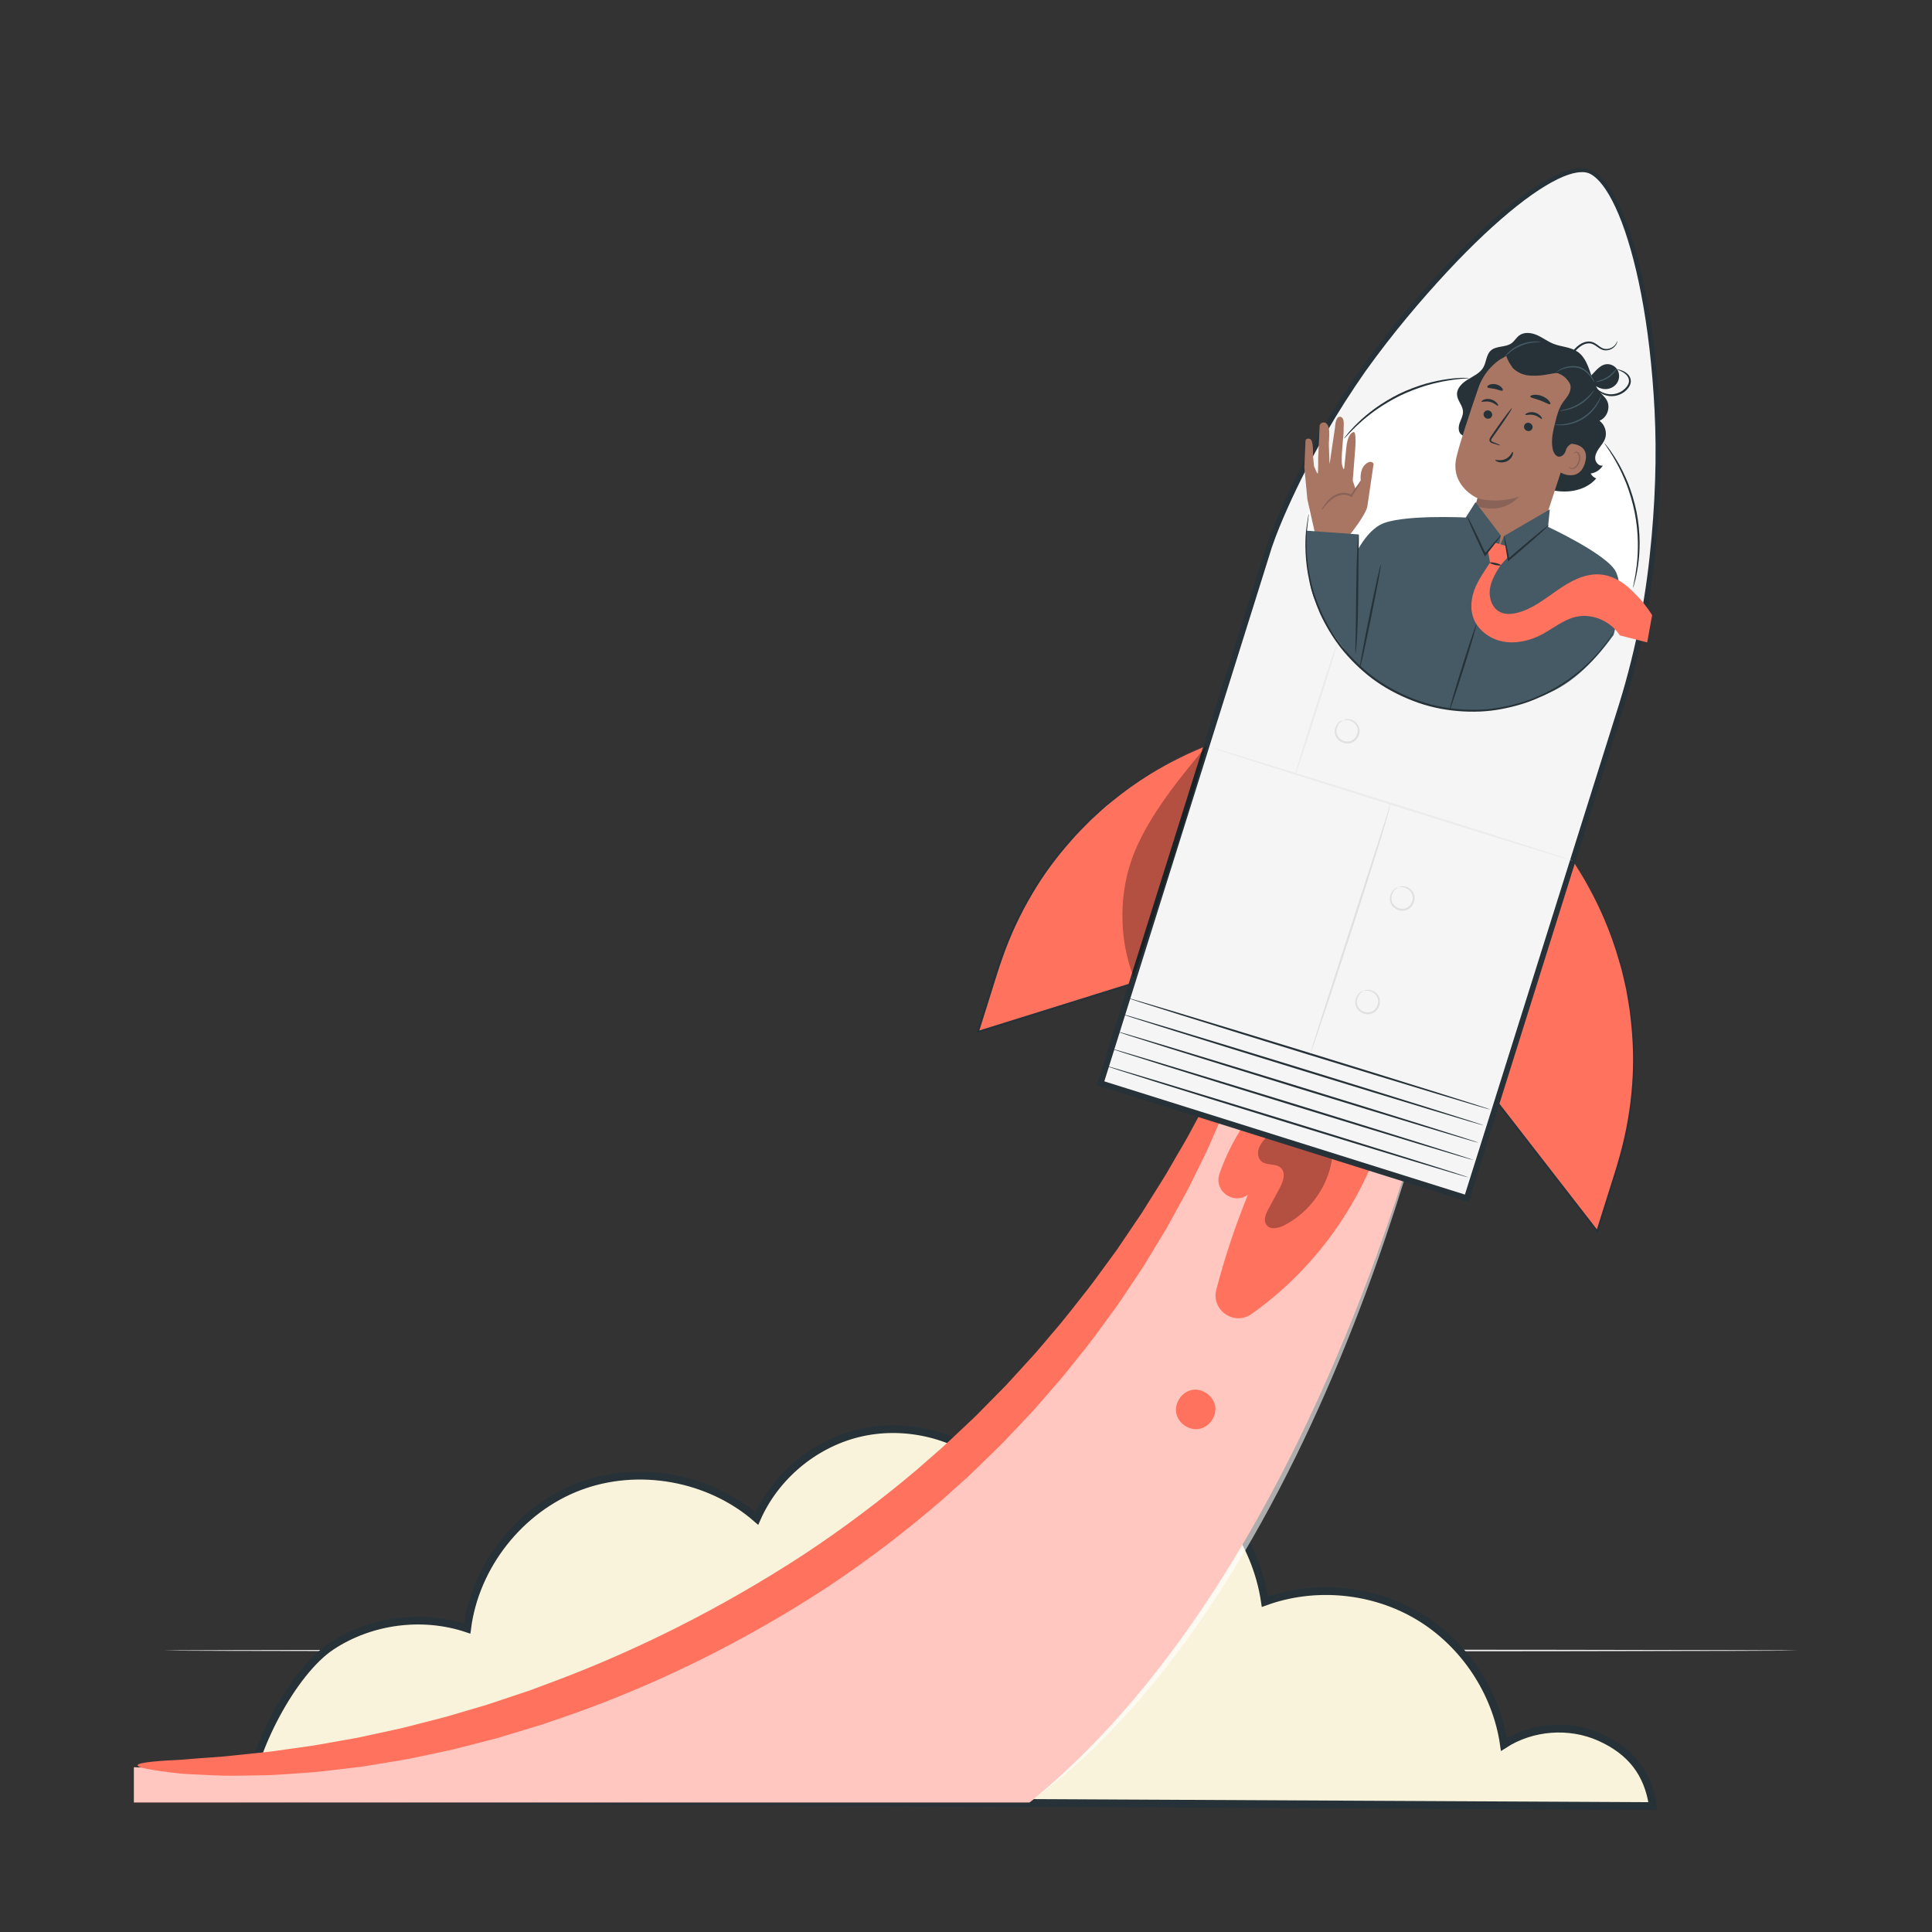 <?xml version="1.0" encoding="utf-8"?>
<!-- Generator: Adobe Illustrator 24.3.0, SVG Export Plug-In . SVG Version: 6.00 Build 0)  -->
<svg version="1.1" xmlns="http://www.w3.org/2000/svg" xmlns:xlink="http://www.w3.org/1999/xlink" x="0px" y="0px"
	 viewBox="0 0 500 500" style="enable-background:new 0 0 500 500;" xml:space="preserve">
<rect x="0" y="0" width="500" height="500" fill="#333333" stroke="none"/>
<g id="Background_Complete">
	<g>
		<g>
			<path style="fill:#EBEBEB;" d="M465.35,427.15c0,0.14-94.7,0.26-211.5,0.26c-116.84,0-211.52-0.12-211.52-0.26
				c0-0.14,94.68-0.26,211.52-0.26C370.64,426.89,465.35,427.01,465.35,427.15z"/>
		</g>
	</g>
	<g>
		<path style="fill:#F9F3DC;stroke:#263238;stroke-width:2;stroke-miterlimit:10;" d="M414.12,449.63
			c-7.91-3.58-17.62-2.86-24.91,1.86c-1.96-13.61-10.32-26.16-22.12-33.21c-11.8-7.05-26.81-8.47-39.73-3.75
			c-2.29-15.57-12.52-29.76-26.56-36.85c-14.05-7.09-31.53-6.9-45.42,0.49c-9.25-7.31-21.96-10.05-33.4-7.2
			c-11.44,2.85-21.38,11.23-26.12,22.03c-12.33-10.77-30.71-14.07-46.02-8.26c-15.3,5.81-26.87,20.48-28.94,36.72
			c-11.57-3.89-24.9-2.16-35.09,4.56c-10.19,6.72-20.79,27.39-21.77,39.56l363.73,1.83C426.51,458.83,422.03,453.21,414.12,449.63z"
			/>
	</g>
</g>
<g id="Background_Simple" style="display:none;">
	<g style="display:inline;">
		<path style="fill:#EBEBEB;" d="M418.46,171.85l-2.07-3.4c-17.41-28.69-48.89-45.98-82.07-43.89c-4.27,0.27-8.51,0.85-12.7,1.74
			c-30.17,6.46-56.43,29.28-67.31,58.5c-6.4,17.19-8.19,36.97-20.33,50.62c-15.81,17.75-42.64,18.31-66.24,17.58
			c-23.59-0.74-50.45-0.11-66.18,17.72c-9.85,11.16-12.98,27.04-12.19,41.99c2.1,39.58,29.68,74.97,64.76,92.56
			s76.37,19.17,114.76,11.43c53.78-10.84,104.92-40.61,135.66-86.59C435.28,284.12,443.06,221.48,418.46,171.85z"/>
	</g>
	<circle style="display:inline;fill:#EBEBEB;" cx="179.71" cy="113.53" r="41.92"/>
</g>
<g id="Character">
	<g>
		<g>
			<g>
				<path style="fill:#FF725E;" d="M34.66,457.36c65.32,2.86,131.41-15.56,185.83-51.8s85.76-96.09,108.31-157.46l45.63,15.66
					c0,0-28.93,138.65-107.99,202.7H34.66V457.36z"/>
			</g>
			<g style="opacity:0.6;">
				<g>
					<path style="fill:#FFFFFF;" d="M34.66,457.36c65.32,2.86,131.41-15.56,185.83-51.8s85.76-96.09,108.31-157.46l45.63,15.66
						c0,0-28.93,144.97-107.99,202.7H34.66V457.36z"/>
				</g>
			</g>
		</g>
		<g>
			<g>
				<path style="fill:#FF725E;" d="M323.64,264.35c0.34,0.12,0.2,1.45-0.38,3.88c-0.29,1.21-0.69,2.7-1.19,4.45
					c-0.26,0.87-0.54,1.81-0.83,2.82c-0.32,1-0.71,2.04-1.1,3.15c-0.8,2.22-1.71,4.69-2.72,7.38c-1.07,2.67-2.34,5.53-3.67,8.61
					c-1.28,3.11-2.96,6.29-4.62,9.73c-1.62,3.46-3.64,6.95-5.67,10.68c-0.51,0.93-1.03,1.87-1.55,2.82
					c-0.56,0.93-1.13,1.87-1.7,2.82c-1.15,1.9-2.33,3.84-3.54,5.81c-0.3,0.49-0.61,0.99-0.91,1.49c-0.32,0.49-0.65,0.98-0.98,1.47
					c-0.66,0.98-1.32,1.97-1.99,2.98c-1.35,1.99-2.67,4.07-4.13,6.09c-2.97,4.01-5.91,8.27-9.31,12.37c-1.68,2.07-3.31,4.23-5.1,6.3
					c-1.8,2.07-3.62,4.16-5.46,6.29l-1.39,1.59l-1.46,1.55c-0.98,1.04-1.96,2.08-2.95,3.12c-0.99,1.05-1.99,2.1-2.99,3.16
					c-1,1.06-2.08,2.05-3.12,3.09c-2.12,2.05-4.22,4.16-6.42,6.21c-2.24,2.01-4.5,4.03-6.78,6.08c-9.27,8.01-19.37,15.74-30.23,22.9
					c-21.77,14.17-44.21,24.95-65.39,32.44c-2.66,0.92-5.28,1.82-7.87,2.71c-2.62,0.79-5.2,1.58-7.75,2.35
					c-1.27,0.38-2.54,0.76-3.79,1.14c-1.27,0.33-2.53,0.65-3.78,0.98c-2.5,0.64-4.96,1.27-7.38,1.89c-2.43,0.55-4.84,1.04-7.2,1.55
					c-2.36,0.48-4.66,1.03-6.95,1.37c-2.29,0.38-4.52,0.75-6.72,1.11c-1.1,0.17-2.17,0.38-3.25,0.51c-1.08,0.13-2.14,0.26-3.2,0.39
					c-4.21,0.49-8.21,1.04-12.03,1.23c-3.81,0.24-7.39,0.6-10.76,0.59c-3.37,0.05-6.49,0.14-9.37,0.1c-2.88-0.1-5.51-0.22-7.87-0.34
					c-1.18-0.07-2.29-0.11-3.34-0.2c-1.04-0.12-2.02-0.23-2.92-0.34c-1.81-0.22-3.33-0.44-4.56-0.65c-2.46-0.42-3.73-0.81-3.71-1.17
					c0.02-0.36,1.33-0.67,3.8-0.93c1.23-0.13,2.75-0.25,4.55-0.35c0.9-0.05,1.86-0.1,2.89-0.15c1.03-0.09,2.13-0.18,3.29-0.27
					c2.32-0.19,4.9-0.38,7.71-0.57c2.81-0.25,5.86-0.63,9.13-0.95c3.28-0.26,6.75-0.88,10.44-1.36c3.7-0.44,7.56-1.22,11.63-1.93
					c1.02-0.18,2.04-0.36,3.09-0.54c1.04-0.19,2.08-0.44,3.14-0.67c2.11-0.46,4.27-0.92,6.47-1.4c2.21-0.43,4.42-1.07,6.7-1.63
					c2.27-0.58,4.57-1.18,6.92-1.78c2.33-0.69,4.69-1.38,7.1-2.09c1.2-0.35,2.41-0.71,3.63-1.07c1.21-0.4,2.42-0.81,3.65-1.22
					c2.45-0.82,4.93-1.65,7.45-2.49c2.49-0.93,5.01-1.87,7.56-2.83c20.37-7.74,41.95-18.44,63.01-32.15
					c10.47-6.9,20.24-14.29,29.28-21.92c2.23-1.95,4.44-3.87,6.62-5.78c2.15-1.95,4.21-3.95,6.3-5.9c1.03-0.99,2.09-1.92,3.07-2.93
					c0.99-1,1.97-2,2.95-3c0.98-0.99,1.95-1.98,2.92-2.96l1.45-1.47l1.38-1.51c1.84-2.01,3.65-3.99,5.44-5.95
					c1.79-1.96,3.43-4,5.11-5.96c3.41-3.88,6.4-7.91,9.43-11.69c1.49-1.91,2.85-3.87,4.25-5.75c0.69-0.94,1.38-1.88,2.06-2.81
					c0.34-0.46,0.68-0.92,1.01-1.38c0.32-0.47,0.64-0.94,0.95-1.41c1.26-1.87,2.5-3.69,3.71-5.48c0.61-0.9,1.21-1.78,1.8-2.66
					c0.56-0.9,1.11-1.78,1.66-2.66c2.18-3.51,4.36-6.8,6.17-10.06c1.84-3.24,3.72-6.23,5.22-9.16c1.57-2.9,3.02-5.6,4.37-8.09
					c1.26-2.53,2.43-4.83,3.5-6.9c0.54-1.03,1.05-2.01,1.52-2.93c0.45-0.93,0.88-1.8,1.27-2.6c0.8-1.61,1.5-2.97,2.11-4.05
					C322.5,265.31,323.3,264.23,323.64,264.35z"/>
			</g>
		</g>
		<g>
			<path style="fill:#FF725E;" d="M326.16,285.68c-4.68,5.25-8.28,11.46-10.56,18.12c-1.49,4.35,3.48,8.07,7.27,5.45l0.1-0.07
				c-3.26,7.99-6,16.2-8.18,24.55c-1.4,5.33,4.6,9.51,9.1,6.33c17.64-12.48,30.68-31.48,35.58-52.55L326.16,285.68z"/>
		</g>
		<g style="opacity:0.3;">
			<g>
				<path d="M327.75,294.26c-0.79,0.91-1.6,1.84-1.98,2.98c-0.38,1.14-0.22,2.55,0.69,3.32c1.37,1.16,3.72,0.46,5.03,1.69
					c1.39,1.31,0.56,3.61-0.34,5.29c-0.96,1.78-1.92,3.55-2.88,5.33c-0.71,1.31-1.39,2.99-0.48,4.17c1,1.3,3.06,0.84,4.53,0.09
					c6.79-3.44,11.66-10.42,12.53-17.98L327.75,294.26z"/>
			</g>
		</g>
		<g>
			<g>
				<g>
					<path style="fill:#FF725E;" d="M407.05,222.75c0.04,0.06,0.13,0.19,0.27,0.4c15.54,23.2,19.67,52.21,11.3,78.85l-5.25,16.71
						l-25.94-33.48L407.05,222.75z"/>
				</g>
				<g>
					<g>
						<path style="fill:#263238;" d="M407.05,222.75c0,0.01-0.03,0.11-0.09,0.32c-0.07,0.22-0.16,0.52-0.27,0.9
							c-0.25,0.81-0.61,1.97-1.07,3.46c-0.94,3.03-2.29,7.42-4,12.95c-3.43,11.04-8.28,26.64-13.96,44.92l-0.04-0.22
							c7.29,9.39,15.29,19.7,23.66,30.5c0.79,1.01,1.57,2.02,2.3,2.96l-0.45,0.08c1.05-3.33,2.08-6.61,3.1-9.85
							c1-3.24,2.08-6.41,2.93-9.57c1.77-6.3,2.81-12.54,3.24-18.52c0.46-5.98,0.22-11.7-0.38-16.98c-0.24-2.65-0.76-5.17-1.16-7.61
							c-0.56-2.4-1.01-4.73-1.69-6.89c-2.45-8.71-5.65-15.34-8.1-19.73c-1.16-2.24-2.28-3.85-2.95-5
							C407.49,223.47,407.2,223,407.05,222.75c0,0,0.1,0.12,0.31,0.41c0.2,0.3,0.47,0.72,0.83,1.26c0.7,1.13,1.85,2.73,3.03,4.96
							c2.51,4.37,5.77,11,8.28,19.73c0.69,2.16,1.15,4.5,1.73,6.91c0.42,2.44,0.95,4.97,1.2,7.64c0.63,5.31,0.89,11.05,0.44,17.06
							c-0.42,6.01-1.45,12.29-3.22,18.63c-0.85,3.18-1.93,6.34-2.92,9.58c-1.02,3.24-2.05,6.52-3.09,9.85l-0.15,0.47l-0.3-0.39
							c-0.73-0.94-1.51-1.95-2.3-2.96c-8.37-10.81-16.36-21.13-23.63-30.53l-0.08-0.1l0.04-0.12c5.82-18.33,10.78-33.97,14.29-45.04
							c1.75-5.48,3.14-9.83,4.09-12.83c0.47-1.47,0.83-2.6,1.09-3.39c0.12-0.37,0.21-0.65,0.28-0.86
							C407.01,222.83,407.05,222.74,407.05,222.75z"/>
					</g>
				</g>
			</g>
			<g>
				<g>
					<path style="fill:#FF725E;" d="M312.28,192.98c-0.07,0.02-0.21,0.08-0.44,0.17c-25.66,10.01-45.36,31.16-53.61,57.44
						l-5.18,16.48l39.87-12.46L312.28,192.98z"/>
				</g>
				<g>
					<g>
						<path style="fill:#263238;" d="M312.28,192.98c0,0-0.02,0.09-0.08,0.28c-0.06,0.21-0.15,0.49-0.26,0.86
							c-0.24,0.78-0.59,1.91-1.03,3.36c-0.92,2.97-2.25,7.27-3.92,12.69c-3.4,10.94-8.2,26.4-13.83,44.52l-0.04,0.12l-0.12,0.04
							c-11.19,3.5-23.47,7.35-36.34,11.38c-1.21,0.38-2.41,0.75-3.53,1.1l-0.48,0.15l0.15-0.47c1.03-3.28,2.05-6.52,3.05-9.72
							c1.03-3.19,1.94-6.35,3.04-9.4c2.13-6.13,4.85-11.79,7.9-16.89c3.03-5.12,6.47-9.62,9.98-13.56c1.7-2.02,3.56-3.76,5.28-5.5
							c1.83-1.63,3.51-3.26,5.29-4.62c6.95-5.65,13.33-9.17,17.83-11.3c2.22-1.14,4.05-1.78,5.25-2.3c0.59-0.24,1.05-0.42,1.38-0.56
							C312.13,193.02,312.28,192.98,312.28,192.98c-0.27,0.12-0.77,0.34-1.82,0.81c-1.19,0.55-3,1.22-5.2,2.38
							c-4.46,2.18-10.79,5.73-17.68,11.4c-1.77,1.36-3.44,3-5.25,4.63c-1.7,1.74-3.54,3.49-5.23,5.5
							c-3.47,3.93-6.89,8.42-9.89,13.53c-3.02,5.08-5.71,10.72-7.82,16.82c-1.09,3.03-2.01,6.21-3.03,9.39
							c-1,3.19-2.02,6.43-3.05,9.72l-0.33-0.33c1.12-0.35,2.32-0.72,3.53-1.1c12.87-4.01,25.16-7.85,36.35-11.34l-0.16,0.16
							c5.71-18,10.59-33.35,14.04-44.23c1.73-5.44,3.11-9.75,4.06-12.73c0.47-1.47,0.84-2.61,1.09-3.41
							c0.12-0.38,0.22-0.67,0.29-0.88C312.23,193.09,312.27,192.99,312.28,192.98z"/>
					</g>
				</g>
			</g>
			<g>
				<g>
					<path style="fill:#F5F5F5;" d="M411.04,44.25c-7.5-2.36-27.38,12.71-50.37,41.08c-22.63,27.93-32.05,55.59-32.05,55.59
						l-43.79,139.43l36.74,11.54l21.29,6.69l36.74,11.54l39.74-126.53c3.88-12.36,6.63-25.06,8.09-37.94
						c1.26-11.07,2.15-24.77,1.45-38.9C427.07,70.43,418.55,46.61,411.04,44.25"/>
				</g>
				<g>
					<g>
						<path style="fill:none;stroke:#263238;stroke-miterlimit:10;" d="M411.04,44.25c0,0,0.11,0.04,0.33,0.12
							c0.11,0.04,0.24,0.1,0.4,0.16c0.15,0.09,0.33,0.18,0.53,0.3c0.79,0.47,1.85,1.38,2.95,2.8c2.21,2.85,4.58,7.68,6.65,14.22
							c2.09,6.54,3.92,14.78,5.25,24.49c0.67,4.86,1.21,10.08,1.59,15.64c0.4,5.56,0.61,11.47,0.53,17.68
							c-0.07,6.21-0.4,12.73-1,19.51c-0.6,6.78-1.48,13.83-2.86,21.06c-1.38,7.23-3.18,14.65-5.5,22.18
							c-2.35,7.51-4.78,15.25-7.27,23.21c-9.98,31.82-21.05,67.09-32.81,104.57l-0.08,0.25l-0.25-0.08
							c-15.21-4.78-31.15-9.78-47.38-14.88c-16.23-5.1-32.18-10.11-47.39-14.89l-0.25-0.08l0.08-0.25
							c11.78-37.48,22.87-72.75,32.87-104.58c2.5-7.95,4.94-15.69,7.3-23.2c1.18-3.75,2.34-7.45,3.49-11.08
							c1.23-3.62,2.7-7.07,4.2-10.43c6.05-13.43,13.09-25.2,20.22-35.36c7.25-10.09,14.56-18.6,21.24-25.77
							c6.7-7.16,12.88-12.89,18.28-17.12c5.39-4.24,10.04-6.94,13.47-8.07c1.71-0.56,3.1-0.71,4.01-0.66
							c0.23,0.02,0.43,0.04,0.6,0.06c0.17,0.04,0.31,0.07,0.42,0.1C410.93,44.22,411.04,44.25,411.04,44.25s-0.12-0.02-0.34-0.07
							c-0.12-0.02-0.26-0.05-0.42-0.09c-0.17-0.01-0.37-0.03-0.6-0.04c-0.91-0.04-2.28,0.12-3.98,0.7
							c-3.4,1.15-8.02,3.87-13.38,8.13c-5.37,4.25-11.53,10-18.2,17.16c-6.65,7.18-13.94,15.69-21.16,25.78
							c-7.11,10.16-14.11,21.92-20.13,35.33c-1.49,3.35-2.96,6.81-4.17,10.4c-1.14,3.63-2.3,7.33-3.47,11.08
							c-2.35,7.51-4.78,15.25-7.28,23.2c-9.99,31.83-21.05,67.1-32.82,104.59l-0.17-0.32c15.21,4.78,31.16,9.78,47.39,14.88
							c16.23,5.1,32.17,10.11,47.38,14.88l-0.32,0.17c11.78-37.47,22.87-72.74,32.87-104.55c2.5-7.95,4.93-15.69,7.29-23.2
							c2.32-7.51,4.13-14.91,5.51-22.13c1.39-7.22,2.27-14.25,2.88-21.02c0.61-6.77,0.95-13.27,1.03-19.48
							c0.08-6.2-0.11-12.1-0.5-17.66c-0.37-5.56-0.9-10.78-1.55-15.63c-1.3-9.7-3.11-17.94-5.16-24.47
							c-2.03-6.54-4.37-11.37-6.55-14.22c-1.08-1.43-2.13-2.33-2.9-2.82c-0.2-0.12-0.37-0.22-0.52-0.3
							c-0.16-0.07-0.29-0.12-0.4-0.17C411.15,44.31,411.04,44.25,411.04,44.25z"/>
					</g>
				</g>
			</g>
			<g>
				<g>
					<g>
						
							<ellipse transform="matrix(0.88 -0.474 0.474 0.88 -21.247 197.524)" style="fill:#FFFFFF;" cx="381.06" cy="140.89" rx="43.07" ry="43.07"/>
					</g>
					<g>
						<g>
							<g>
								<g>
									<path style="fill:#263238;" d="M414.81,120.49c-0.96,0.2-1.86-0.73-1.96-1.7c-0.1-0.97,0.38-1.91,0.94-2.71
										c0.56-0.8,1.22-1.55,1.57-2.46c0.63-1.66,0.01-3.71-1.44-4.73c1.98-0.76,2.95-3.4,1.94-5.26c-0.47-0.87-1.27-1.51-1.9-2.27
										c-0.36-0.44-0.66-0.91-0.93-1.41c0.67,0.38,1.37,0.67,2.13,0.74c1.22,0.11,2.5-0.43,3.23-1.42
										c0.73-0.99,0.85-2.41,0.25-3.48c-0.59-1.08-1.9-1.73-3.11-1.51c-1.19,0.22-2.1,1.15-2.92,2.04
										c-0.26,0.27-0.51,0.55-0.77,0.82c-0.84-2.36-1.57-4.75-3.58-6.12c-1.82-1.24-4.2-1.24-6.24-2.05
										c-1.49-0.59-2.78-1.6-4.25-2.25c-1.47-0.64-3.3-0.86-4.59,0.09c-0.76,0.56-1.22,1.45-1.98,2.01
										c-1.57,1.15-4.01,0.6-5.42,1.94c-1.15,1.08-1.1,2.92-1.88,4.3c-0.85,1.5-2.54,2.25-4.01,3.14s-2.94,2.29-2.81,4
										c0.11,1.51,1.45,2.72,1.54,4.23c0.06,1.1-0.55,2.11-0.9,3.16s-0.32,2.43,0.63,2.99l10.7,6.75c3.5,2.9,7.13,5.86,11.47,7.21
										c4.34,1.36,9.62,0.73,12.59-2.72c-0.62-0.22-1.15-0.69-1.44-1.28C412.94,122.38,414.14,121.6,414.81,120.49z"/>
								</g>
							</g>
							<g>
								<g>
									<g>
										<g>
											<g>
												<g>
													<g>
														<g>
															<g>
																<path style="fill:#263238;" d="M404.1,121.14c1.89-2.66,3.78-5.34,5.18-8.28c1.41-2.94,2.32-6.18,2.15-9.44
																	c-0.03-0.49-0.5-3.9-0.98-4c-0.35-0.07-0.35,2.97-0.61,3.2c-2.49,2.27-3.98,5.48-4.73,8.77
																	C404.36,114.68,404.12,117.77,404.1,121.14"/>
															</g>
														</g>
													</g>
												</g>
											</g>
											<g>
												<g>
													<g>
														<g>
															<g>
																<g>
																	<path style="fill:#A97663;" d="M385.37,144.68c8.68,2.96,13.94-8.32,13.94-8.32l8.82-26.99
																		c2.7-7.72,0.46-15.73-7.33-18.22l-0.73-0.19c-7.38-1.89-14.98,2.2-17.46,9.41c-2.31,6.71-4.77,14.14-5.66,17.83
																		c-1.85,7.63,5.45,10.76,5.45,10.76c0.02,0.01-0.5,1.75-1.17,3.95c-1.5,4.95-0.32,10.78,1.67,11.22L385.37,144.68z"
																		/>
																</g>
															</g>
														</g>
													</g>
												</g>
											</g>
											<g>
												<g>
													<g>
														<g>
															<g>
																<g>
																	<g>
																		<path style="fill:#896357;" d="M382.39,128.96c0,0,4.72,1.51,10.65-0.39c0,0-3.83,4.91-11.24,2.28L382.39,128.96z
																			"/>
																	</g>
																</g>
															</g>
														</g>
													</g>
												</g>
											</g>
											<g>
												<g>
													<g>
														<g>
															<g>
																<g>
																	<g>
																		<g>
																			<g>
																				<g>
																					<g>
																						<g>
																							<g>
																								<path style="fill:#263238;" d="M383.99,106.95c-0.17,0.57,0.18,1.18,0.77,1.36
																									c0.59,0.18,1.2-0.12,1.37-0.69c0.17-0.57-0.18-1.18-0.76-1.36C384.77,106.07,384.16,106.38,383.99,106.95z"
																									/>
																							</g>
																						</g>
																					</g>
																				</g>
																			</g>
																		</g>
																	</g>
																</g>
															</g>
														</g>
													</g>
												</g>
											</g>
											<g>
												<g>
													<g>
														<g>
															<g>
																<g>
																	<g>
																		<g>
																			<g>
																				<g>
																					<g>
																						<g>
																							<g>
																								<g>
																									<path style="fill:#263238;" d="M383.42,103.94c0.1,0.18,1.08-0.22,2.24,0.08c1.17,0.29,1.87,1.11,2.04,1
																										c0.08-0.05,0.01-0.34-0.3-0.71c-0.3-0.36-0.86-0.79-1.59-0.97c-0.73-0.18-1.41-0.07-1.83,0.11
																										C383.56,103.64,383.37,103.86,383.42,103.94z"/>
																								</g>
																							</g>
																						</g>
																					</g>
																				</g>
																			</g>
																		</g>
																	</g>
																</g>
															</g>
														</g>
													</g>
												</g>
											</g>
											<g>
												<g>
													<g>
														<g>
															<g>
																<g>
																	<g>
																		<g>
																			<g>
																				<g>
																					<g>
																						<g>
																							<g>
																								<path style="fill:#263238;" d="M394.45,110.15c-0.17,0.57,0.18,1.18,0.77,1.36
																									c0.59,0.19,1.2-0.12,1.37-0.69c0.17-0.57-0.18-1.18-0.77-1.36C395.24,109.27,394.62,109.58,394.45,110.15z"
																									/>
																							</g>
																						</g>
																					</g>
																				</g>
																			</g>
																		</g>
																	</g>
																</g>
															</g>
														</g>
													</g>
												</g>
											</g>
											<g>
												<g>
													<g>
														<g>
															<g>
																<g>
																	<g>
																		<g>
																			<g>
																				<g>
																					<g>
																						<g>
																							<g>
																								<g>
																									<path style="fill:#263238;" d="M394.75,107.35c0.1,0.18,1.08-0.22,2.25,0.08c1.17,0.29,1.87,1.11,2.04,1
																										c0.08-0.05,0.01-0.34-0.3-0.71c-0.3-0.37-0.86-0.79-1.59-0.97c-0.73-0.18-1.41-0.07-1.83,0.11
																										C394.89,107.04,394.7,107.27,394.75,107.35z"/>
																								</g>
																							</g>
																						</g>
																					</g>
																				</g>
																			</g>
																		</g>
																	</g>
																</g>
															</g>
														</g>
													</g>
												</g>
											</g>
											<g>
												<g>
													<g>
														<g>
															<g>
																<g>
																	<g>
																		<g>
																			<g>
																				<g>
																					<g>
																						<g>
																							<g>
																								<path style="fill:#263238;" d="M388.26,115.25c0.02-0.07-0.67-0.38-1.81-0.83
																									c-0.29-0.11-0.56-0.24-0.56-0.46c-0.02-0.23,0.19-0.52,0.43-0.83c0.47-0.65,0.95-1.33,1.46-2.05
																									c2.05-2.92,3.62-5.35,3.5-5.44c-0.12-0.08-1.88,2.22-3.93,5.14c-0.5,0.72-0.98,1.41-1.43,2.07
																									c-0.2,0.31-0.49,0.65-0.45,1.13c0.02,0.24,0.2,0.46,0.38,0.56c0.18,0.11,0.34,0.15,0.49,0.2
																									C387.5,115.12,388.24,115.32,388.26,115.25z"/>
																							</g>
																						</g>
																					</g>
																				</g>
																			</g>
																		</g>
																	</g>
																</g>
															</g>
														</g>
													</g>
												</g>
											</g>
											<g>
												<g>
													<g>
														<g>
															<g>
																<g>
																	<g>
																		<g>
																			<g>
																				<g>
																					<g>
																						<g>
																							<g>
																								<path style="fill:#263238;" d="M391.49,116.94c-0.19-0.06-0.51,1.21-1.83,1.83
																									c-1.31,0.63-2.63,0.14-2.69,0.31c-0.04,0.07,0.24,0.32,0.8,0.49c0.55,0.16,1.42,0.19,2.22-0.19
																									c0.8-0.38,1.28-1.05,1.45-1.56C391.64,117.31,391.58,116.96,391.49,116.94z"/>
																							</g>
																						</g>
																					</g>
																				</g>
																			</g>
																		</g>
																	</g>
																</g>
															</g>
														</g>
													</g>
												</g>
											</g>
											<g>
												<g>
													<g>
														<g>
															<g>
																<g>
																	<g>
																		<g>
																			<g>
																				<path style="fill:#263238;" d="M396.03,102.62c0.03,0.35,1.24,0.5,2.57,1.01c1.34,0.49,2.34,1.17,2.6,0.94
																					c0.12-0.12,0-0.46-0.37-0.89c-0.36-0.42-1-0.89-1.8-1.2c-0.8-0.3-1.59-0.36-2.14-0.29
																					C396.33,102.27,396.02,102.46,396.03,102.62z"/>
																			</g>
																		</g>
																	</g>
																</g>
															</g>
														</g>
													</g>
												</g>
											</g>
											<g>
												<g>
													<g>
														<g>
															<g>
																<g>
																	<g>
																		<g>
																			<g>
																				<path style="fill:#263238;" d="M384.9,100.18c0.14,0.32,1.01,0.25,1.98,0.48c0.98,0.2,1.74,0.64,2,0.41
																					c0.12-0.11,0.06-0.41-0.24-0.76c-0.29-0.34-0.83-0.7-1.5-0.85c-0.67-0.15-1.31-0.06-1.71,0.13
																					C385.03,99.78,384.84,100.03,384.9,100.18z"/>
																			</g>
																		</g>
																	</g>
																</g>
															</g>
														</g>
													</g>
												</g>
											</g>
											<g>
												<g>
													<g>
														<g>
															<g>
																<path style="fill:#A97663;" d="M406.07,114.84c0.14-0.02,5.62-0.21,4.12,4.95c-1.5,5.16-6.37,2.59-6.33,2.44
																	C403.89,122.08,406.07,114.84,406.07,114.84z"/>
															</g>
														</g>
													</g>
												</g>
											</g>
											<g>
												<g>
													<g>
														<g>
															<g>
																<g>
																	<path style="fill:#896357;" d="M406,120.73c0.03-0.01,0.07,0.09,0.2,0.2c0.13,0.11,0.37,0.23,0.67,0.21
																		c0.6-0.04,1.31-0.77,1.61-1.7c0.15-0.47,0.18-0.94,0.12-1.36c-0.05-0.42-0.22-0.76-0.48-0.89
																		c-0.25-0.14-0.5-0.03-0.6,0.09c-0.11,0.12-0.11,0.24-0.14,0.24c-0.02,0.01-0.09-0.12,0.02-0.32
																		c0.05-0.1,0.15-0.2,0.3-0.26c0.15-0.06,0.35-0.06,0.53,0.01c0.39,0.14,0.64,0.61,0.71,1.07
																		c0.09,0.47,0.06,1-0.11,1.53c-0.33,1.03-1.15,1.85-1.96,1.85c-0.39-0.01-0.66-0.21-0.78-0.38
																		C405.97,120.86,405.98,120.73,406,120.73z"/>
																</g>
															</g>
														</g>
													</g>
												</g>
											</g>
											<g>
												<g>
													<g>
														<g>
															<g>
																<path style="fill:#263238;" d="M388.49,92.85c-0.69-0.71,2.61-2.65,4.94-2.97c3.51-0.48,8.49,0.08,11.1,1.74
																	c3.14,2,5.48,4.57,6.26,8.21c0.79,3.64,0.34,7.47-0.83,11.01c-0.36,1.08-0.81,2.18-1.67,2.92
																	c-1.06,0.92-2.65,1.22-3.06,2.81c-0.15,0.58-0.49,1.11-1.01,1.41c-1.24,0.72-2.11-0.57-2.36-1.67
																	c-0.53-2.35,0.07-4.8,0.66-7.13c0.42-1.66,0.86-3.36,1.79-4.79c0.51-0.78,1.16-1.47,1.62-2.28
																	c0.46-0.81,0.73-1.8,0.41-2.68c-0.05-0.14-0.16-0.33-0.29-0.55c-1.07-1.71-3-2.71-5.02-2.61
																	c-3.2,0.16-8.61,0.2-9.6-1.17c-1.43-1.97-1.6-3.03-1.6-3.03L388.49,92.85z"/>
															</g>
														</g>
													</g>
												</g>
											</g>
										</g>
									</g>
									<g>
										<g>
											<g>
												<g>
													<g>
														<path style="fill:#263238;" d="M404.47,90.84c-2.54-1.79-5.77-2.71-8.83-2.13c-1.62,0.31-3.24,1.09-4.12,2.48
															c-0.89,1.39-0.8,3.46,0.49,4.5l0.08,0.09c1.97,1.4,3.49,1.53,5.9,1.43c2.03-0.08,4.01-0.73,6.04-0.8
															c2.16-0.08,4.34,0.51,6.17,1.66C408.9,95.24,407.01,92.64,404.47,90.84z"/>
													</g>
												</g>
											</g>
										</g>
									</g>
								</g>
							</g>
							<g>
								<g>
									<g>
										<path style="fill:#455A64;" d="M412.62,98.97c-0.06,0.03-0.31-0.59-0.97-1.43c-0.33-0.41-0.75-0.89-1.29-1.32
											c-0.54-0.43-1.21-0.83-1.97-1c-1.57-0.33-3.06-0.02-4.03,0.35c-0.99,0.38-1.52,0.79-1.56,0.74
											c-0.01-0.02,0.1-0.14,0.35-0.32c0.24-0.19,0.62-0.42,1.12-0.65c0.99-0.45,2.54-0.82,4.21-0.47
											c0.84,0.19,1.55,0.63,2.1,1.1c0.56,0.47,0.98,0.98,1.29,1.43C412.47,98.29,412.65,98.95,412.62,98.97z"/>
									</g>
								</g>
							</g>
							<g>
								<g>
									<g>
										<path style="fill:#455A64;" d="M412.56,100.94c0.03,0.02-0.23,0.57-0.85,1.34c-0.61,0.77-1.6,1.73-2.9,2.51
											c-1.3,0.77-2.61,1.2-3.58,1.38c-0.97,0.18-1.58,0.16-1.58,0.12c-0.03-0.12,2.45-0.26,4.97-1.81
											C411.17,102.98,412.47,100.86,412.56,100.94z"/>
									</g>
								</g>
							</g>
							<g>
								<g>
									<g>
										<path style="fill:#455A64;" d="M414.38,102.42c0.02,0.01-0.03,0.22-0.16,0.59c-0.13,0.37-0.36,0.89-0.72,1.5
											c-0.7,1.22-1.97,2.78-3.83,3.91c-1.85,1.14-3.82,1.57-5.22,1.63c-0.7,0.04-1.28,0.01-1.67-0.04
											c-0.39-0.05-0.6-0.1-0.6-0.12c0.01-0.06,0.87,0.05,2.24-0.09c1.37-0.13,3.26-0.59,5.06-1.69c1.79-1.1,3.06-2.58,3.8-3.74
											C414.03,103.22,414.32,102.4,414.38,102.42z"/>
									</g>
								</g>
							</g>
							<g>
								<g>
									<g>
										<path style="fill:#455A64;" d="M398.75,88.53c-0.01,0.06-0.59,0.02-1.52,0.09c-0.93,0.07-2.2,0.29-3.52,0.82
											c-1.31,0.53-2.39,1.26-3.1,1.86c-0.72,0.6-1.1,1.03-1.15,0.99c-0.03-0.02,0.29-0.52,0.98-1.18c0.69-0.66,1.77-1.45,3.13-2
											c1.36-0.55,2.69-0.74,3.64-0.74C398.17,88.36,398.75,88.5,398.75,88.53z"/>
									</g>
								</g>
							</g>
							<g>
								<g>
									<g>
										<path style="fill:#455A64;" d="M418.35,95.4c0.09,0.02-0.61,1.44-2.19,2.44c-1.58,1.02-3.15,1.05-3.14,0.96
											c-0.02-0.11,1.45-0.3,2.95-1.26C417.47,96.59,418.26,95.33,418.35,95.4z"/>
									</g>
								</g>
							</g>
						</g>
						<g>
							<path style="fill:#455A64;" d="M418.21,148.03c-2.15-4.58-17.98-11.87-17.98-11.87s-2.17,3.99-6.05,6.4
								c-4.02,2.49-8.73,1.6-12.3-1.09c-3.37-2.54-2.21-7.53-2.21-7.53s-17.43-0.88-22.45,1.86c-5.02,2.74-7.82,10.78-7.82,10.78
								l-6.26,14.22l6.58,9.64l2.89,2.8c0,0,7.64,7.77,21.71,10.2c13.14,2.27,24.54-3.33,24.54-3.33
								c6.97-2.35,13.11-8.01,18.74-15.78C417.59,164.33,420.71,153.36,418.21,148.03z"/>
						</g>
						<g>
							<g>
								<g>
									<g>
										<g>
											<g>
												<g>
													<path style="fill:#A97663;" d="M349.45,138.25c0,0,4.1-5.15,4.42-7.2l1.62-11.02c0,0-0.6-1.24-2.16,0.17
														c-1.54,1.39-1.18,4.12-1.18,4.12l-1.31,2.32l-0.75-2.25l0.58-7.5c0,0,0.54-5.39-0.41-5.08
														c-0.95,0.31-1.61,1.73-1.84,4.06c-0.23,2.33-0.53,5.27-0.53,5.27s-0.15,0.9-0.55-0.8c-0.4-1.7,0.47-8.14,0.39-9.07
														c-0.08-0.92,0.43-3.16-0.86-3.41c-1.29-0.24-1.37,2.78-1.37,2.78l-1.41,9.48c0,0-0.13-4.01-0.18-4.7
														c-0.05-0.69,0.18-2.8,0.07-4.01c-0.11-1.21-0.59-1.97-1.17-2.06c-1.04-0.17-1.29,0.76-1.29,0.76l-0.37,8.35
														c0,0,0.02,3.86-0.12,4.07c-0.14,0.21-0.96-1.88-0.96-1.88l-0.28-2.82c0,0,0.2-3.83-0.74-4.21
														c-0.94-0.38-1.18,0.34-1.18,0.34l-0.3,7.02l0.78,8.27l1.87,8.32l3.06,0.59L349.45,138.25z"/>
												</g>
											</g>
										</g>
									</g>
								</g>
							</g>
							<g>
								<g>
									<g>
										<path style="fill:#896357;" d="M342.01,132c0.07,0.05,0.54-0.59,1.36-1.54c0.82-0.91,2.14-2.2,4.01-2.39
											c0.82-0.09,1.62,0.07,2.22,0.46l0.22,0.14l0.14-0.25c0.6-1.1,1.28-2.07,1.66-2.76c0.41-0.69,0.6-1.14,0.54-1.17
											c-0.04-0.02-0.31,0.36-0.79,1.01c-0.47,0.67-1.15,1.52-1.86,2.74l0.36-0.11c-0.69-0.47-1.62-0.67-2.54-0.57
											c-1.02,0.1-1.93,0.53-2.63,1.06c-0.7,0.52-1.21,1.11-1.61,1.62C342.31,131.25,341.96,131.96,342.01,132z"/>
									</g>
								</g>
							</g>
						</g>
					</g>
					<g>
						<path style="fill:#455A64;" d="M379.34,133.92l2.52-3.95l6.55,8.6l-0.73,3.87l1.57-3.72l11.84-6.9l-0.5,4.94l-5.35,6.94
							l-7.08,2.94l-5.22-1.94c0,0-4.07-1.49-4.04-1.82C378.91,142.54,379.34,133.92,379.34,133.92z"/>
					</g>
					<g>
						<polygon style="fill:#FF725E;" points="385.08,142.64 385.68,145.93 388.1,146.56 390.29,144.13 389.74,141.26 386.87,140.46 
													"/>
					</g>
					<g>
						<g>
							<path style="fill:#263238;" d="M388.41,138.57c0.05,0.04-0.34,0.6-1.03,1.51c-0.69,0.91-1.68,2.18-2.84,3.62l-0.25,0.31
								l-0.17-0.36c-0.3-0.64-0.62-1.32-0.96-2.02c-1.02-2.16-1.91-4.13-2.53-5.57c-0.62-1.44-0.98-2.34-0.91-2.37
								c0.07-0.03,0.54,0.82,1.24,2.22c0.71,1.4,1.65,3.34,2.67,5.51c0.33,0.7,0.64,1.38,0.94,2.02l-0.42-0.05
								c1.18-1.42,2.23-2.65,2.98-3.5C387.89,139.02,388.37,138.53,388.41,138.57z"/>
						</g>
					</g>
					<g>
						<g>
							<path style="fill:#263238;" d="M400.86,135.88c0.05,0.05-0.76,0.83-2.1,2.04c-1.34,1.21-3.22,2.86-5.31,4.65
								c-1.01,0.86-1.98,1.67-2.87,2.44l-0.32,0.27l-0.07-0.41c-0.32-1.8-0.58-3.33-0.75-4.41c-0.16-1.09-0.24-1.73-0.18-1.74
								c0.05-0.01,0.22,0.61,0.47,1.68c0.25,1.07,0.57,2.59,0.93,4.38l-0.39-0.14c0.89-0.77,1.85-1.6,2.85-2.46
								c2.09-1.79,4.01-3.39,5.41-4.53C399.92,136.5,400.82,135.83,400.86,135.88z"/>
						</g>
					</g>
					<g>
						<path style="fill:#FF725E;" d="M426.29,166.25l1.28-7.05c-1.64-2.59-3.17-4.35-5.37-6.49c-2.2-2.14-5.01-3.8-8.07-4.04
							c-4-0.31-7.78,1.78-11.07,4.07c-3.3,2.29-6.53,4.9-10.43,5.86c-1.48,0.37-3.12,0.46-4.48-0.24c-2.07-1.06-2.9-3.72-2.55-6.02
							c0.35-2.3,1.64-4.34,2.89-6.3l-2.62-0.81c-1.32,1.99-3.32,4.87-4.18,7.1c-0.86,2.22-1.23,4.71-0.58,7
							c0.98,3.44,4.21,5.96,7.71,6.67c3.5,0.71,7.19-0.18,10.34-1.87c2.86-1.53,5.43-3.72,8.58-4.47c4.3-1.03,9.08,1.07,11.48,4.78
							L426.29,166.25z"/>
					</g>
					<g>
						<g>
							<path style="fill:#263238;" d="M351.88,173.04c-0.14-0.03,0.97-6.08,2.48-13.52c1.51-7.44,2.85-13.45,3-13.42
								c0.14,0.03-0.97,6.08-2.49,13.52C353.36,167.06,352.02,173.07,351.88,173.04z"/>
						</g>
					</g>
					<g>
						<path style="fill:#455A64;" d="M338.13,137.34l13.48,0.97l-0.61,31.14l-0.16,2.14c0,0-11.11-12.17-11.98-22.04
							c-0.18-2.09-0.64-3.76-0.75-5.22C337.73,138.89,338.13,137.34,338.13,137.34z"/>
					</g>
					<g>
						<g>
							<path style="fill:#263238;" d="M350.79,168.98c-0.04,0-0.04-0.43-0.02-1.21c0.02-0.88,0.05-1.98,0.08-3.29
								c0.07-2.77,0.09-6.61,0.13-10.84c0.03-4.24,0.12-8.08,0.26-10.85c0.07-1.39,0.15-2.51,0.22-3.28c0.07-0.77,0.13-1.2,0.17-1.2
								c0.04,0,0.05,0.43,0.04,1.21c-0.02,0.88-0.04,1.98-0.06,3.29c-0.03,2.89-0.07,6.67-0.11,10.85
								c-0.03,4.24-0.12,8.08-0.28,10.85c-0.08,1.39-0.16,2.51-0.24,3.28C350.88,168.56,350.82,168.99,350.79,168.98z"/>
						</g>
					</g>
					<g>
						<g>
							<path style="fill:#263238;" d="M338.72,132.99c0.01,0,0,0.11-0.02,0.31c-0.02,0.23-0.06,0.53-0.1,0.9
								c-0.08,0.79-0.26,1.95-0.39,3.46c-0.17,3.01-0.17,7.43,1.04,12.69c0.56,2.64,1.55,5.43,2.83,8.33
								c1.35,2.87,3.08,5.79,5.26,8.61c2.23,2.77,4.88,5.44,7.96,7.8c3.1,2.32,6.65,4.27,10.47,5.75c3.82,1.51,7.79,2.35,11.64,2.68
								c3.85,0.33,7.63,0.19,11.12-0.48c3.5-0.64,6.77-1.6,9.66-2.91c1.48-0.57,2.8-1.36,4.11-2.03c1.27-0.73,2.46-1.51,3.58-2.26
								c1.06-0.83,2.13-1.55,3.04-2.36c0.89-0.82,1.79-1.54,2.53-2.31c0.74-0.77,1.43-1.5,2.06-2.16c0.58-0.71,1.11-1.36,1.58-1.95
								c0.24-0.29,0.46-0.57,0.67-0.83c0.19-0.27,0.37-0.53,0.53-0.77c0.33-0.47,0.6-0.87,0.84-1.21c0.22-0.31,0.39-0.55,0.52-0.74
								c0.12-0.17,0.19-0.25,0.19-0.24c0.01,0-0.04,0.1-0.15,0.27c-0.12,0.2-0.28,0.45-0.48,0.77c-0.22,0.35-0.49,0.76-0.8,1.24
								c-0.16,0.25-0.33,0.51-0.51,0.79c-0.21,0.27-0.43,0.55-0.66,0.85c-0.47,0.6-0.99,1.27-1.56,1.99
								c-0.63,0.68-1.31,1.42-2.05,2.2c-0.74,0.79-1.63,1.52-2.53,2.36c-0.91,0.82-1.98,1.56-3.04,2.4
								c-1.12,0.76-2.31,1.55-3.59,2.3c-1.32,0.69-2.64,1.49-4.14,2.07c-2.91,1.34-6.21,2.33-9.75,2.99
								c-3.53,0.69-7.35,0.85-11.25,0.52c-3.9-0.32-7.92-1.17-11.79-2.7c-3.87-1.5-7.46-3.47-10.59-5.83
								c-3.11-2.39-5.78-5.09-8.03-7.91c-2.19-2.86-3.92-5.83-5.27-8.73c-1.27-2.93-2.25-5.76-2.79-8.43
								c-1.18-5.32-1.12-9.77-0.89-12.79c0.16-1.51,0.38-2.67,0.49-3.46c0.06-0.37,0.11-0.67,0.15-0.9
								C338.69,133.09,338.71,132.99,338.72,132.99z"/>
						</g>
					</g>
					<g>
						<g>
							<path style="fill:#263238;" d="M422.63,152.15c-0.03-0.01,0.06-0.56,0.26-1.54c0.22-0.97,0.46-2.4,0.68-4.17
								c0.43-3.53,0.55-8.51-0.52-13.85c-0.54-2.66-1.3-5.14-2.13-7.35c-0.88-2.18-1.77-4.11-2.67-5.66
								c-0.41-0.79-0.85-1.47-1.22-2.07c-0.36-0.61-0.7-1.12-0.99-1.53c-0.56-0.83-0.86-1.3-0.83-1.32c0.03-0.02,0.38,0.41,0.99,1.2
								c0.31,0.39,0.68,0.89,1.06,1.49c0.39,0.6,0.86,1.26,1.3,2.05c0.94,1.53,1.88,3.47,2.79,5.67c0.86,2.22,1.65,4.73,2.19,7.42
								c1.08,5.41,0.9,10.45,0.37,14c-0.27,1.78-0.56,3.2-0.85,4.17C422.83,151.63,422.66,152.16,422.63,152.15z"/>
						</g>
					</g>
					<g>
						<g>
							<path style="fill:#263238;" d="M380.23,97.82c0,0.04-0.52,0.09-1.45,0.17c-0.47,0.03-1.04,0.07-1.7,0.17
								c-0.66,0.09-1.42,0.15-2.24,0.31c-1.65,0.26-3.61,0.68-5.73,1.3c-2.11,0.65-4.4,1.49-6.7,2.59
								c-2.29,1.12-4.37,2.39-6.19,3.65c-1.8,1.28-3.35,2.54-4.57,3.69c-0.64,0.55-1.15,1.1-1.63,1.57
								c-0.48,0.46-0.87,0.88-1.19,1.23c-0.64,0.69-1.01,1.06-1.03,1.03s0.29-0.44,0.88-1.17c0.29-0.37,0.66-0.81,1.13-1.3
								c0.46-0.49,0.96-1.06,1.59-1.63c1.2-1.19,2.74-2.49,4.55-3.81c1.82-1.29,3.92-2.59,6.24-3.73c2.33-1.12,4.65-1.96,6.79-2.59
								c2.15-0.6,4.13-0.99,5.81-1.21c0.83-0.14,1.6-0.17,2.27-0.23c0.67-0.07,1.24-0.08,1.72-0.08
								C379.71,97.78,380.23,97.79,380.23,97.82z"/>
						</g>
					</g>
					<g>
						<g>
							<path style="fill:#263238;" d="M375.11,183.85c-0.14-0.04,1.32-5.07,3.25-11.23c1.93-6.16,3.61-11.12,3.75-11.08
								c0.14,0.04-1.32,5.07-3.25,11.23C376.92,178.93,375.24,183.89,375.11,183.85z"/>
						</g>
					</g>
				</g>
				<g>
					<g>
						<path style="fill:#263238;" d="M418.56,88.24c0.02,0,0.01,0.1-0.03,0.3c-0.05,0.19-0.14,0.47-0.36,0.78
							c-0.4,0.6-1.35,1.42-2.77,1.35c-0.71-0.03-1.4-0.44-2.01-0.89c-0.62-0.45-1.27-0.91-2.06-0.92c-0.79-0.03-1.63,0.28-2.34,0.81
							c-0.73,0.53-1.35,1.25-2.01,1.99c-1.33,1.49-2.79,2.77-4.31,3.64c-1.51,0.88-3.07,1.32-4.39,1.42
							c-1.32,0.11-2.4-0.09-3.09-0.33c-0.7-0.23-1.04-0.46-1.03-0.48c0.02-0.11,1.52,0.74,4.09,0.44c1.26-0.14,2.74-0.6,4.18-1.47
							c1.45-0.86,2.86-2.1,4.16-3.57c0.66-0.73,1.31-1.49,2.1-2.05c0.79-0.57,1.73-0.92,2.67-0.87c0.96,0.03,1.71,0.61,2.3,1.05
							c0.6,0.46,1.18,0.82,1.79,0.87c1.23,0.11,2.16-0.58,2.58-1.11C418.46,88.64,418.51,88.22,418.56,88.24z"/>
					</g>
				</g>
				<g>
					<g>
						<path style="fill:#263238;" d="M418.46,95.55c0.01-0.03,0.24,0,0.64,0.12c0.4,0.12,0.99,0.29,1.64,0.73
							c0.62,0.42,1.36,1.22,1.32,2.35c-0.07,1.12-0.87,2.07-1.81,2.76c-0.97,0.69-2.1,1.01-3.12,1.02
							c-1.03,0.01-1.93-0.29-2.59-0.66c-0.67-0.37-1.12-0.8-1.4-1.12c-0.27-0.33-0.37-0.54-0.35-0.56c0.07-0.07,0.61,0.73,1.91,1.35
							c0.64,0.3,1.48,0.54,2.42,0.5c0.93-0.04,1.95-0.34,2.83-0.97c0.86-0.62,1.56-1.49,1.63-2.36c0.07-0.88-0.52-1.61-1.05-2.03
							c-0.56-0.43-1.12-0.66-1.49-0.83C418.66,95.69,418.45,95.58,418.46,95.55z"/>
					</g>
				</g>
			</g>
		</g>
		<g>
			<g>
				<line style="fill:#F5F5F5;" x1="291.77" y1="258.25" x2="385.76" y2="287.17"/>
			</g>
			<g>
				<g>
					<path style="fill:#263238;" d="M385.76,287.17c-0.04,0.14-21.12-6.22-47.07-14.21c-25.96-7.99-46.96-14.57-46.92-14.71
						c0.04-0.14,21.11,6.22,47.07,14.21C364.8,280.45,385.8,287.03,385.76,287.17z"/>
				</g>
			</g>
		</g>
		<g>
			<g>
				<line style="fill:#F5F5F5;" x1="290.03" y1="262.35" x2="384.02" y2="291.26"/>
			</g>
			<g>
				<g>
					<path style="fill:#263238;" d="M384.02,291.26c-0.04,0.14-21.12-6.22-47.07-14.21c-25.96-7.99-46.96-14.57-46.92-14.71
						c0.04-0.14,21.11,6.22,47.07,14.21C363.05,284.54,384.06,291.13,384.02,291.26z"/>
				</g>
			</g>
		</g>
		<g>
			<g>
				<line style="fill:#F5F5F5;" x1="288.7" y1="266.83" x2="382.69" y2="295.75"/>
			</g>
			<g>
				<g>
					<path style="fill:#263238;" d="M382.69,295.75c-0.04,0.14-21.12-6.22-47.07-14.21c-25.96-7.99-46.96-14.57-46.92-14.71
						c0.04-0.14,21.11,6.22,47.07,14.21C361.72,289.02,382.73,295.61,382.69,295.75z"/>
				</g>
			</g>
		</g>
		<g>
			<g>
				<line style="fill:#F5F5F5;" x1="287.37" y1="271.31" x2="381.36" y2="300.23"/>
			</g>
			<g>
				<g>
					<path style="fill:#263238;" d="M381.36,300.23c-0.04,0.14-21.12-6.22-47.07-14.21c-25.96-7.99-46.96-14.57-46.92-14.71
						c0.04-0.14,21.11,6.22,47.07,14.21C360.4,293.51,381.4,300.09,381.36,300.23z"/>
				</g>
			</g>
		</g>
		<g>
			<g>
				<line style="fill:#F5F5F5;" x1="286.05" y1="275.8" x2="380.04" y2="304.71"/>
			</g>
			<g>
				<g>
					<path style="fill:#263238;" d="M380.04,304.71c-0.04,0.14-21.12-6.22-47.07-14.21c-25.96-7.99-46.96-14.57-46.92-14.71
						c0.04-0.14,21.11,6.22,47.07,14.21C359.07,297.99,380.08,304.57,380.04,304.71z"/>
				</g>
			</g>
		</g>
		<g>
			<g>
				<path style="fill:#E0E0E0;" d="M359.81,208.03c0.02,0-0.02,0.23-0.1,0.68c-0.07,0.46-0.27,1.09-0.48,1.93
					c-0.45,1.66-1.16,4.05-2.06,6.99c-1.8,5.88-4.37,13.98-7.27,22.9c-2.9,8.93-5.57,16.99-7.53,22.82
					c-0.98,2.87-1.78,5.21-2.35,6.89c-0.27,0.77-0.5,1.39-0.67,1.87c-0.16,0.42-0.25,0.64-0.27,0.64c-0.02-0.01,0.04-0.24,0.17-0.67
					c0.15-0.48,0.34-1.11,0.57-1.9c0.54-1.7,1.28-4.06,2.19-6.94c1.91-5.9,4.51-13.96,7.39-22.86c2.89-8.9,5.5-16.95,7.41-22.85
					c0.92-2.88,1.67-5.24,2.21-6.93c0.24-0.82,0.48-1.46,0.57-1.89C359.73,208.26,359.8,208.03,359.81,208.03z"/>
			</g>
		</g>
		<g>
			<g>
				<path style="fill:#263238;" d="M388.41,146.28c-0.03,0.14-0.68,0.11-1.46-0.07c-0.77-0.18-1.37-0.44-1.34-0.58
					c0.03-0.14,0.68-0.11,1.46,0.07C387.85,145.88,388.44,146.14,388.41,146.28z"/>
			</g>
		</g>
		<g>
			<g>
				<path style="fill:#EBEBEB;" d="M407.05,222.75c-0.04,0.14-21.12-6.34-47.07-14.47c-25.96-8.13-46.96-14.83-46.92-14.97
					c0.04-0.14,21.12,6.34,47.07,14.47C386.08,215.91,407.09,222.61,407.05,222.75z"/>
			</g>
		</g>
		<g>
			<g>
				<path style="fill:#E0E0E0;" d="M352.97,256.39c-0.01-0.02,0.22-0.17,0.71-0.23c0.48-0.06,1.22,0,1.99,0.47
					c0.75,0.43,1.52,1.4,1.48,2.63c-0.02,1.18-0.74,2.52-2.08,3.05c-1.35,0.49-2.78-0.05-3.57-0.93c-0.85-0.9-0.9-2.14-0.62-2.95
					c0.27-0.85,0.79-1.39,1.19-1.66c0.41-0.27,0.68-0.32,0.69-0.29c0.02,0.04-0.22,0.15-0.56,0.45c-0.34,0.29-0.76,0.83-0.96,1.6
					c-0.21,0.75-0.12,1.79,0.61,2.53c0.69,0.74,1.93,1.17,3.03,0.77c1.09-0.42,1.74-1.57,1.78-2.57c0.06-1.04-0.55-1.87-1.2-2.31
					c-0.66-0.45-1.33-0.57-1.78-0.57C353.23,256.36,352.98,256.44,352.97,256.39z"/>
			</g>
		</g>
		<g>
			<g>
				<path style="fill:#E0E0E0;" d="M361.93,229.6c-0.01-0.02,0.22-0.17,0.71-0.23c0.48-0.06,1.22,0,1.99,0.47
					c0.75,0.43,1.52,1.4,1.48,2.63c-0.02,1.18-0.74,2.52-2.08,3.05c-1.35,0.49-2.78-0.05-3.57-0.93c-0.85-0.9-0.9-2.14-0.62-2.95
					c0.27-0.85,0.79-1.39,1.19-1.66c0.41-0.27,0.68-0.32,0.69-0.29c0.02,0.04-0.22,0.15-0.56,0.45c-0.34,0.29-0.76,0.83-0.96,1.6
					c-0.21,0.75-0.12,1.79,0.61,2.53c0.69,0.74,1.93,1.17,3.03,0.77c1.09-0.42,1.74-1.57,1.78-2.57c0.06-1.04-0.55-1.87-1.2-2.31
					c-0.66-0.45-1.33-0.57-1.78-0.57C362.2,229.57,361.94,229.65,361.93,229.6z"/>
			</g>
		</g>
		<g>
			<g>
				<path style="fill:#E0E0E0;" d="M347.69,186.33c-0.01-0.02,0.22-0.17,0.71-0.23c0.48-0.06,1.22,0,1.99,0.47
					c0.75,0.43,1.52,1.4,1.48,2.63c-0.02,1.18-0.74,2.52-2.08,3.04c-1.35,0.49-2.78-0.05-3.57-0.93c-0.85-0.9-0.9-2.14-0.62-2.95
					c0.27-0.85,0.79-1.39,1.19-1.66c0.41-0.27,0.68-0.32,0.69-0.29c0.02,0.04-0.22,0.15-0.56,0.45c-0.34,0.29-0.76,0.83-0.96,1.6
					c-0.21,0.75-0.12,1.79,0.61,2.53c0.69,0.74,1.93,1.17,3.03,0.77c1.09-0.42,1.74-1.57,1.78-2.57c0.06-1.04-0.55-1.87-1.2-2.31
					c-0.66-0.45-1.33-0.57-1.78-0.57C347.95,186.3,347.7,186.38,347.69,186.33z"/>
			</g>
		</g>
		<g>
			<g>
				<path style="fill:#EBEBEB;" d="M346.13,166.26c0.14,0.04-2.18,7.69-5.18,17.08c-3,9.39-5.54,16.97-5.68,16.93
					s2.18-7.69,5.18-17.08C343.45,173.79,345.99,166.22,346.13,166.26z"/>
			</g>
		</g>
		<g style="opacity:0.3;">
			<g>
				<path d="M293.43,253c0,0,13.64-40.17,18.85-60.02c-6.88,8.24-14.66,17.7-18.71,27.63C289.48,230.66,289.45,242.92,293.43,253z"
					/>
			</g>
		</g>
		<g>
			<path style="fill:#FF725E;" d="M308.35,359.75c-2.59,0.56-4.45,3.4-3.94,6c0.51,2.6,3.32,4.52,5.92,4.05
				c2.61-0.47,4.58-3.23,4.16-5.85c-0.42-2.62-3.15-4.63-5.77-4.27"/>
		</g>
	</g>
</g>
<g id="Graphics">
</g>
<g id="Text">
</g>
</svg>
